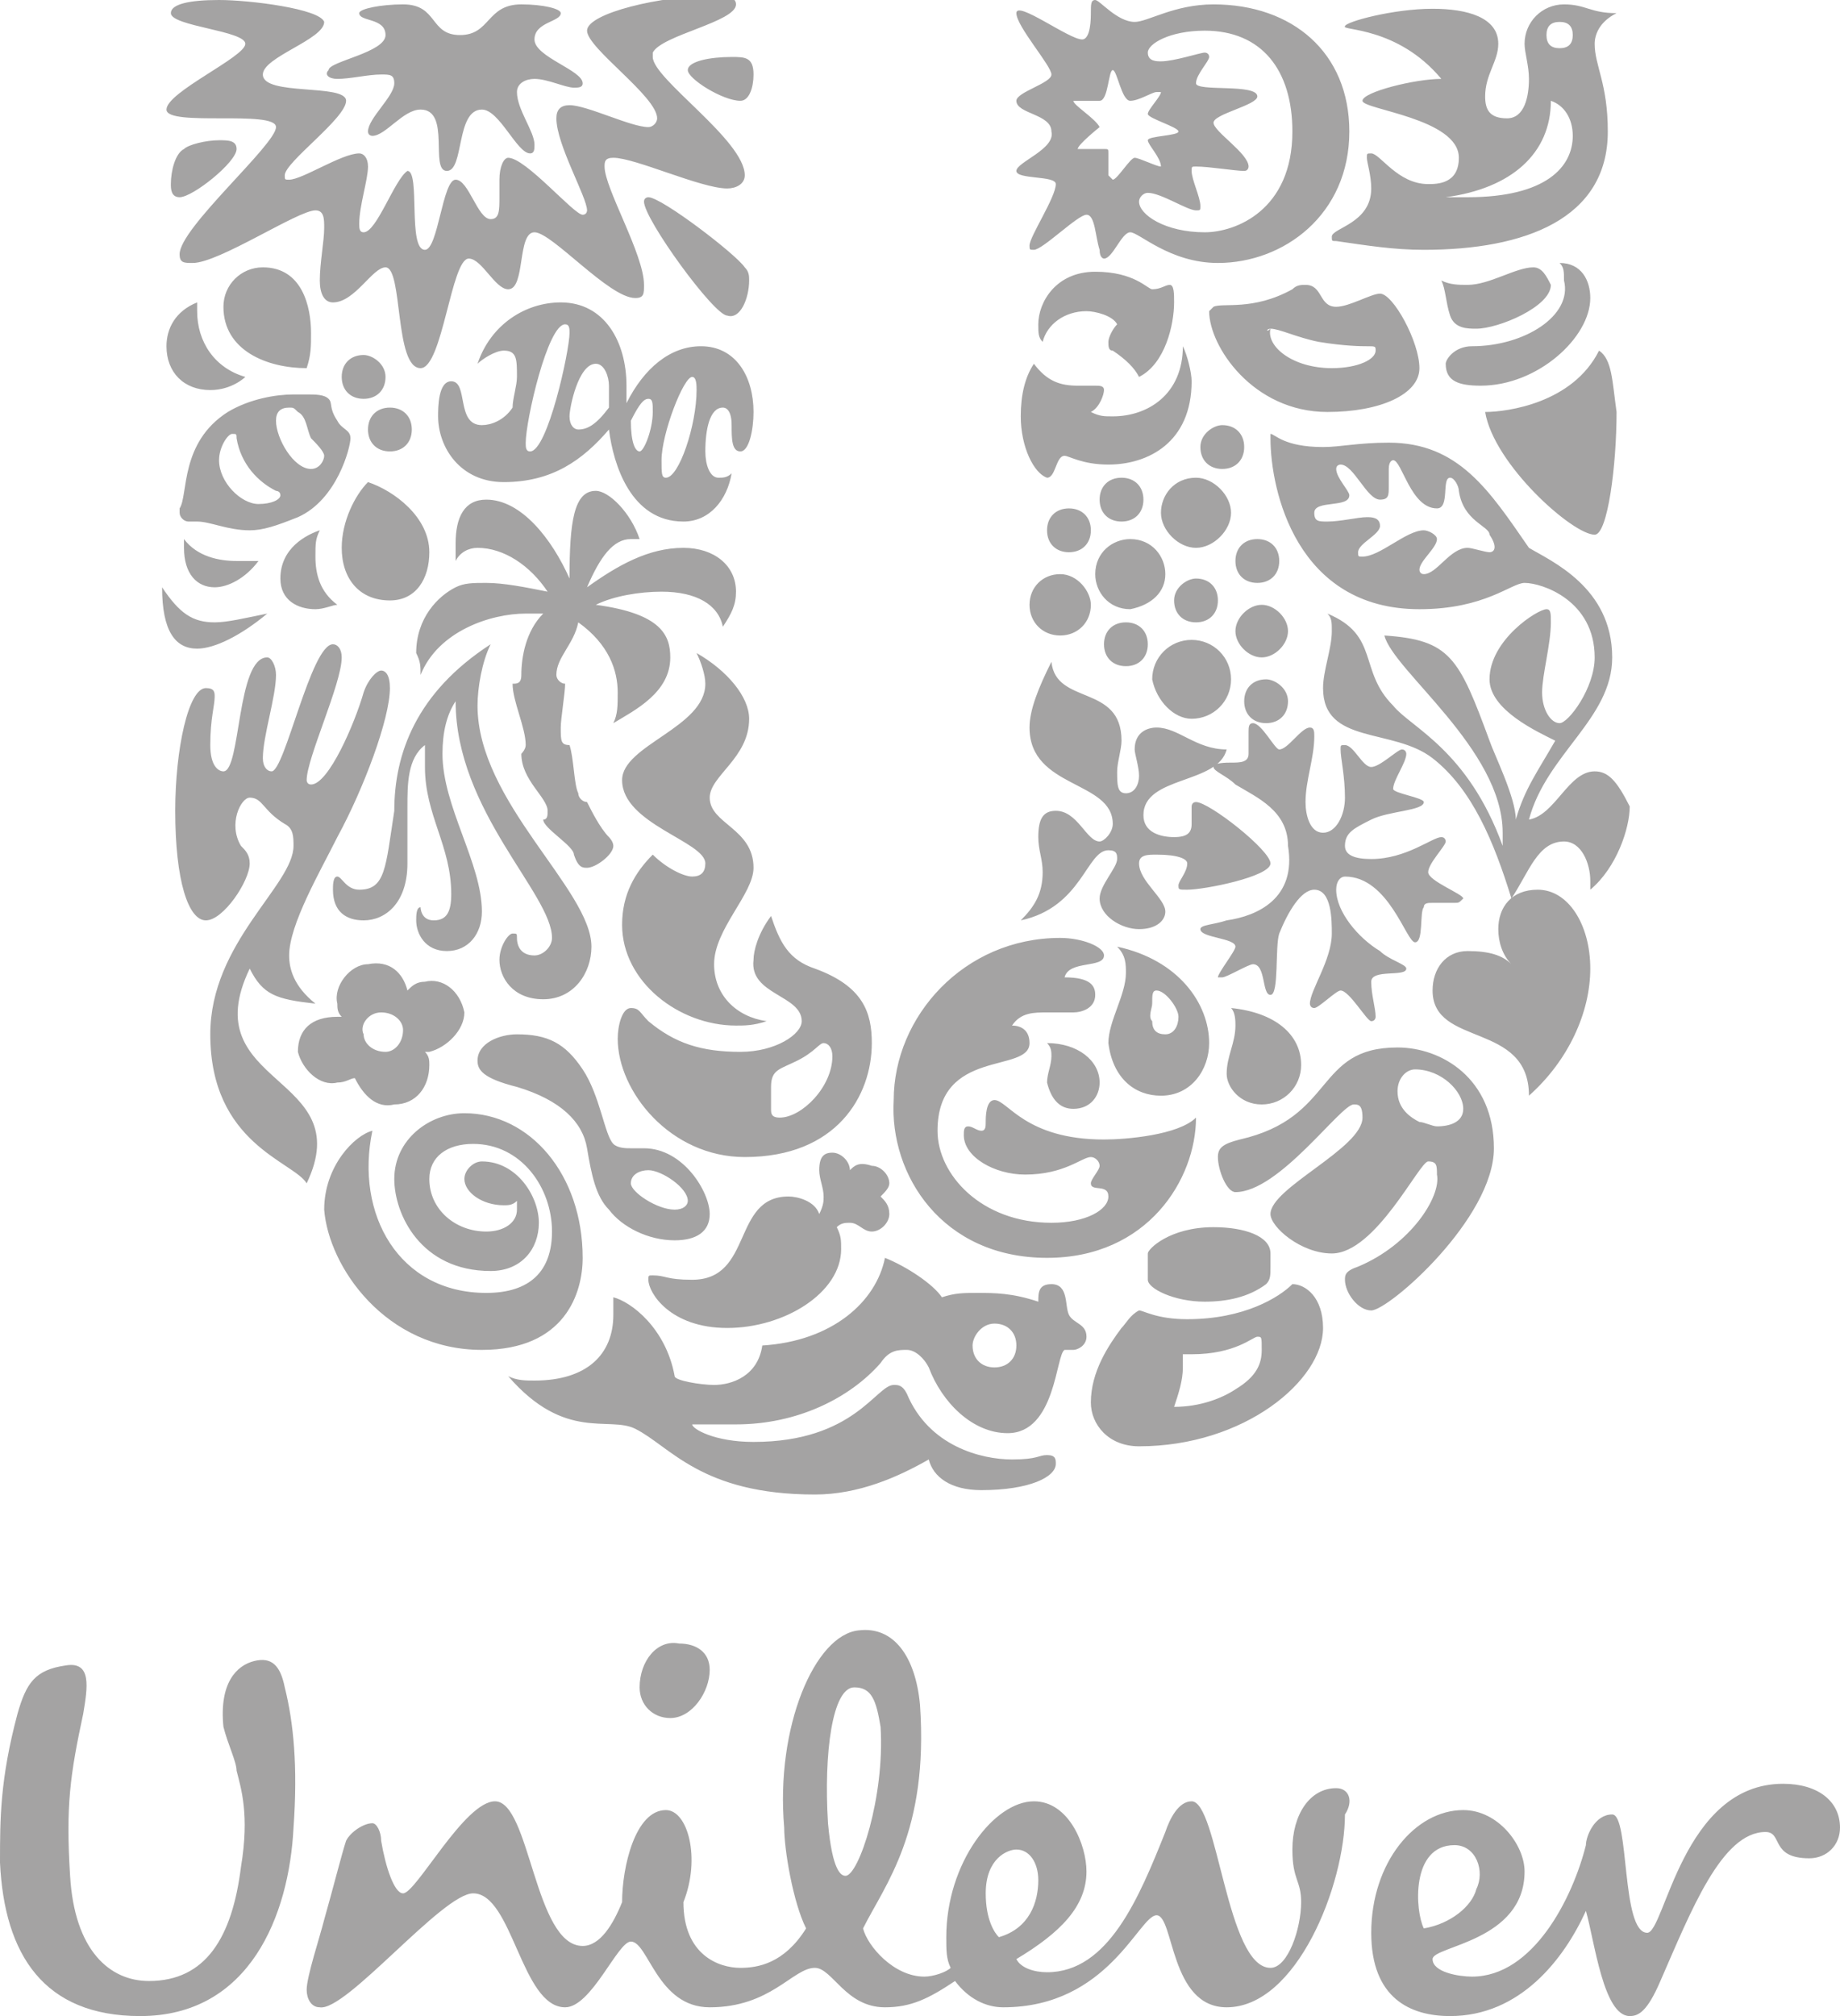 <?xml version="1.0" encoding="utf-8"?>
<!-- Generator: Adobe Illustrator 18.1.1, SVG Export Plug-In . SVG Version: 6.00 Build 0)  -->
<svg version="1.1" id="Layer_1" xmlns="http://www.w3.org/2000/svg" xmlns:xlink="http://www.w3.org/1999/xlink" x="0px" y="0px"
	 viewBox="0 0 42 46" enable-background="new 0 0 42 46" xml:space="preserve">
<g>
	<g>
		<path fill="#A4A3A3" d="M26.2,28.6v0.6c0,0.2,0.6,0.5,1.3,0.5c0.5,0,1-0.1,1.4-0.4c0.1-0.1,0.1-0.2,0.1-0.4v-0.3
			c0-0.4-0.6-0.6-1.3-0.6C26.7,28,26.2,28.5,26.2,28.6z M27.2,16.4c0.5,0,0.9-0.4,0.9-0.9c0-0.5-0.4-0.9-0.9-0.9
			c-0.5,0-0.9,0.4-0.9,0.9C26.4,16,26.8,16.4,27.2,16.4z M28.8,25.2c0.5,0,0.9-0.4,0.9-0.9c0-0.7-0.6-1.2-1.6-1.3
			c0.1,0.1,0.1,0.3,0.1,0.4c0,0.4-0.2,0.7-0.2,1.1C28,24.8,28.3,25.2,28.8,25.2z M25.1,11.4c0,0.3,0.2,0.5,0.5,0.5
			c0.3,0,0.5-0.2,0.5-0.5c0-0.3-0.2-0.5-0.5-0.5C25.3,10.9,25.1,11.1,25.1,11.4z M31,28.9c-0.3,0.1-0.3,0.2-0.3,0.3
			c0,0.3,0.3,0.7,0.6,0.7c0.4,0,2.8-2.1,2.8-3.7c0-1.6-1.2-2.3-2.2-2.3c-1.9,0-1.4,1.6-3.6,2.1c-0.4,0.1-0.5,0.2-0.5,0.4
			c0,0.3,0.2,0.8,0.4,0.8c1,0,2.4-2,2.7-2c0.1,0,0.2,0,0.2,0.3c0,0.7-2.1,1.6-2.1,2.2c0,0.3,0.7,0.9,1.4,0.9c1,0,2-2.1,2.2-2.1
			c0.2,0,0.2,0.1,0.2,0.3C32.9,27.3,32.2,28.4,31,28.9z M32.8,25.7c-0.1,0-0.3-0.1-0.4-0.1c-0.2-0.1-0.5-0.3-0.5-0.7
			c0-0.3,0.2-0.5,0.4-0.5c0.6,0,1.1,0.5,1.1,0.9C33.4,25.6,33.1,25.7,32.8,25.7z M35,6.1c-0.4,0-1,0.4-1.5,0.4c-0.2,0-0.4,0-0.6-0.1
			C33,6.6,33,6.9,33.1,7.2c0.1,0.3,0.4,0.3,0.6,0.3c0.5,0,1.7-0.5,1.7-1C35.3,6.3,35.2,6.1,35,6.1z M33.6,7.9
			c-0.4,0-0.6,0.3-0.6,0.4c0,0.4,0.3,0.5,0.8,0.5c1.3,0,2.5-1.1,2.5-2c0-0.4-0.2-0.8-0.7-0.8c0.1,0.1,0.1,0.2,0.1,0.4
			C35.9,7.2,34.8,7.9,33.6,7.9z M25.6,30.3c-0.3,0.4-0.7,1-0.7,1.7c0,0.5,0.4,1,1.1,1c2.4,0,4.2-1.5,4.2-2.7c0-0.7-0.4-1-0.7-1
			c-0.3,0.3-1.1,0.8-2.4,0.8c-0.7,0-1-0.2-1.1-0.2C25.8,30,25.7,30.2,25.6,30.3z M27,30.9h0.2c1,0,1.4-0.4,1.5-0.4
			c0.1,0,0.1,0,0.1,0.3c0,0.3-0.1,0.6-0.6,0.9c-0.3,0.2-0.8,0.4-1.4,0.4c0.1-0.3,0.2-0.6,0.2-0.9C27,31.1,27,31,27,30.9z M36.5,8
			c-0.6,1.2-2.1,1.4-2.6,1.4c0.2,1.2,2,2.8,2.5,2.8c0.3,0,0.5-1.6,0.5-2.8C36.8,8.7,36.8,8.2,36.5,8z M26.8,13.7
			c0,0.3,0.2,0.5,0.5,0.5c0.3,0,0.5-0.2,0.5-0.5c0-0.3-0.2-0.5-0.5-0.5C27.1,13.2,26.8,13.4,26.8,13.7z M36.4,17.6
			c-0.6,0-0.9,1-1.5,1.1c0.4-1.5,1.9-2.3,1.9-3.7c0-1.6-1.4-2.2-1.9-2.5c-0.9-1.3-1.6-2.4-3.2-2.4c-0.7,0-1.1,0.1-1.5,0.1
			c-0.9,0-1.1-0.3-1.2-0.3c0,0,0,0,0,0.1c0,1.2,0.6,3.9,3.4,3.9c1.5,0,2.1-0.6,2.4-0.6c0.4,0,1.6,0.4,1.6,1.7c0,0.7-0.6,1.5-0.8,1.5
			c-0.2,0-0.4-0.3-0.4-0.7c0-0.4,0.2-1.1,0.2-1.6c0-0.2,0-0.3-0.1-0.3c-0.2,0-1.3,0.7-1.3,1.6c0,0.7,1.1,1.2,1.5,1.4
			c-0.4,0.7-0.7,1.1-0.9,1.8c0-0.5-0.5-1.5-0.6-1.8c-0.7-1.9-0.9-2.3-2.4-2.4c0.2,0.8,2.7,2.6,2.7,4.5c0,0.1,0,0.3,0,0.3
			c-0.8-2.2-2.1-2.7-2.5-3.2c-0.8-0.8-0.3-1.6-1.5-2.1c0.1,0.1,0.1,0.2,0.1,0.4c0,0.4-0.2,0.9-0.2,1.3c0,1.3,1.6,0.9,2.5,1.6
			c0.9,0.7,1.4,1.9,1.8,3.2c0.4-0.6,0.6-1.3,1.2-1.3c0.4,0,0.6,0.5,0.6,0.9c0,0.1,0,0.1,0,0.2c0.6-0.5,0.9-1.4,0.9-1.9
			C36.9,17.8,36.7,17.6,36.4,17.6z M34,12.6c-0.1,0-0.4-0.1-0.5-0.1c-0.4,0-0.7,0.6-1,0.6c-0.1,0-0.1-0.1-0.1-0.1
			c0-0.2,0.4-0.5,0.4-0.7c0-0.1-0.2-0.2-0.3-0.2c-0.4,0-1,0.6-1.4,0.6c-0.1,0-0.1,0-0.1-0.1c0-0.2,0.5-0.4,0.5-0.6
			c0-0.2-0.2-0.2-0.3-0.2c-0.2,0-0.6,0.1-0.9,0.1c-0.2,0-0.3,0-0.3-0.2c0-0.3,0.8-0.1,0.8-0.4c0-0.1-0.3-0.4-0.3-0.6
			c0-0.1,0.1-0.1,0.1-0.1c0.3,0,0.6,0.8,0.9,0.8c0.2,0,0.2-0.1,0.2-0.3c0-0.2,0-0.3,0-0.4c0-0.2,0.1-0.2,0.1-0.2
			c0.2,0,0.4,1.1,1,1.1c0.3,0,0.1-0.7,0.3-0.7c0.1,0,0.2,0.2,0.2,0.3c0.1,0.7,0.7,0.8,0.7,1C34.2,12.5,34.1,12.6,34,12.6z M34.9,25
			c0.9-0.8,1.4-1.9,1.4-2.9c0-1-0.5-1.8-1.2-1.8c-0.6,0-0.9,0.4-0.9,0.9c0,0.3,0.1,0.6,0.3,0.8c-0.2-0.2-0.5-0.3-1-0.3
			c-0.5,0-0.8,0.4-0.8,0.9C32.7,23.9,34.9,23.3,34.9,25z M5.7,22.1c0.3,0.6,0.6,0.7,1.5,0.8c-0.5-0.4-0.6-0.8-0.6-1.1
			c0-0.7,0.7-1.9,1.1-2.7c0.6-1.1,1.2-2.7,1.2-3.4c0-0.3-0.1-0.4-0.2-0.4c-0.1,0-0.3,0.2-0.4,0.5c-0.2,0.7-0.8,2.1-1.2,2.1
			c-0.1,0-0.1-0.1-0.1-0.1c0-0.5,0.8-2.2,0.8-2.8c0-0.2-0.1-0.3-0.2-0.3c-0.5,0-1.1,2.9-1.4,2.9c-0.1,0-0.2-0.1-0.2-0.3
			c0-0.5,0.3-1.4,0.3-1.9c0-0.2-0.1-0.4-0.2-0.4c-0.7,0-0.6,2.6-1,2.6c-0.1,0-0.3-0.1-0.3-0.6c0-0.6,0.1-0.9,0.1-1.1
			c0-0.1,0-0.2-0.2-0.2c-0.4,0-0.7,1.4-0.7,2.8c0,1.6,0.3,2.5,0.7,2.5c0.4,0,1-0.9,1-1.3c0-0.2-0.1-0.3-0.2-0.4
			c-0.3-0.5,0-1.1,0.2-1.1c0.3,0,0.3,0.3,0.8,0.6c0.2,0.1,0.2,0.3,0.2,0.5c0,0.9-1.9,2.2-1.9,4.3c0,2.5,1.9,2.9,2.2,3.4
			C8.2,24.5,4.4,24.8,5.7,22.1z M27.2,8.7c0-0.2-0.1-0.6-0.2-0.8c0,1.1-0.8,1.6-1.6,1.6c-0.2,0-0.3,0-0.5-0.1
			c0.2-0.1,0.3-0.4,0.3-0.5c0-0.1-0.1-0.1-0.2-0.1c-0.1,0-0.3,0-0.4,0c-0.4,0-0.7-0.1-1-0.5c-0.2,0.3-0.3,0.7-0.3,1.2
			c0,0.7,0.3,1.3,0.6,1.4c0.2,0,0.2-0.5,0.4-0.5c0.1,0,0.4,0.2,1,0.2C26.2,10.6,27.2,10.1,27.2,8.7z M25.2,14.7
			c0,0.3,0.2,0.5,0.5,0.5c0.3,0,0.5-0.2,0.5-0.5c0-0.3-0.2-0.5-0.5-0.5C25.4,14.2,25.2,14.4,25.2,14.7z M24.2,13.1
			c-0.4,0-0.7,0.3-0.7,0.7c0,0.4,0.3,0.7,0.7,0.7c0.4,0,0.7-0.3,0.7-0.7C24.9,13.5,24.6,13.1,24.2,13.1z M24.4,11.6
			c-0.3,0-0.5,0.2-0.5,0.5c0,0.3,0.2,0.5,0.5,0.5c0.3,0,0.5-0.2,0.5-0.5C24.9,11.8,24.7,11.6,24.4,11.6z M26.5,25
			c0.7,0,1.1-0.6,1.1-1.2c0-0.9-0.7-1.9-2.1-2.2c0.2,0.2,0.2,0.4,0.2,0.6c0,0.5-0.4,1.1-0.4,1.6C25.4,24.6,25.9,25,26.5,25z
			 M26.3,22.9c0-0.2,0-0.3,0.1-0.3c0.2,0,0.5,0.4,0.5,0.6c0,0.2-0.1,0.4-0.3,0.4c-0.2,0-0.3-0.1-0.3-0.3
			C26.2,23.2,26.3,23,26.3,22.9z M26.6,13.1c0-0.4-0.3-0.8-0.8-0.8c-0.4,0-0.8,0.3-0.8,0.8c0,0.4,0.3,0.8,0.8,0.8
			C26.3,13.8,26.6,13.5,26.6,13.1z M28,21c-0.3,0.1-0.6,0.1-0.6,0.2c0,0.2,0.8,0.2,0.8,0.4c0,0.1-0.4,0.6-0.4,0.7c0,0,0,0,0.1,0
			c0.1,0,0.6-0.3,0.7-0.3c0.3,0,0.2,0.7,0.4,0.7c0.2,0,0.1-1.1,0.2-1.4c0.2-0.5,0.5-1,0.8-1c0.4,0,0.4,0.7,0.4,1
			c0,0.6-0.5,1.3-0.5,1.6c0,0,0,0.1,0.1,0.1c0.1,0,0.5-0.4,0.6-0.4c0.2,0,0.6,0.7,0.7,0.7c0.1,0,0.1-0.1,0.1-0.1
			c0-0.2-0.1-0.5-0.1-0.8c0-0.3,0.8-0.1,0.8-0.3c0-0.1-0.4-0.2-0.6-0.4c-0.5-0.3-1-0.9-1-1.4c0-0.2,0.1-0.3,0.2-0.3
			c1,0,1.4,1.5,1.6,1.5c0.2,0,0.1-0.7,0.2-0.8c0-0.1,0.1-0.1,0.2-0.1c0.2,0,0.4,0,0.5,0c0.1,0,0.1,0,0.2-0.1c0-0.1-0.8-0.4-0.8-0.6
			c0-0.2,0.4-0.6,0.4-0.7c0,0,0-0.1-0.1-0.1c-0.2,0-0.8,0.5-1.6,0.5c-0.4,0-0.6-0.1-0.6-0.3c0-0.3,0.2-0.4,0.6-0.6
			c0.4-0.2,1.2-0.2,1.2-0.4c0-0.1-0.7-0.2-0.7-0.3c0-0.2,0.3-0.6,0.3-0.8c0,0,0-0.1-0.1-0.1c-0.1,0-0.5,0.4-0.7,0.4
			c-0.2,0-0.4-0.5-0.6-0.5c-0.1,0-0.1,0-0.1,0.1c0,0.2,0.1,0.6,0.1,1.1c0,0.4-0.2,0.8-0.5,0.8c-0.3,0-0.4-0.4-0.4-0.7
			c0-0.5,0.2-1,0.2-1.5c0-0.1,0-0.2-0.1-0.2c-0.2,0-0.5,0.5-0.7,0.5c-0.1,0-0.4-0.6-0.6-0.6c-0.1,0-0.1,0.1-0.1,0.2
			c0,0.2,0,0.4,0,0.5c0,0.2-0.2,0.2-0.4,0.2c-0.1,0-0.4,0-0.4,0.1c0,0.1,0.3,0.2,0.5,0.4c0.5,0.3,1.2,0.6,1.2,1.4
			C29.6,20.5,28.7,20.9,28,21z M28.9,15.5c-0.3,0-0.5,0.2-0.5,0.5c0,0.3,0.2,0.5,0.5,0.5c0.3,0,0.5-0.2,0.5-0.5
			C29.4,15.7,29.1,15.5,28.9,15.5z M27.4,10.2c0,0.3,0.2,0.5,0.5,0.5c0.3,0,0.5-0.2,0.5-0.5c0-0.3-0.2-0.5-0.5-0.5
			C27.7,9.7,27.4,9.9,27.4,10.2z M28.7,12.3c-0.3,0-0.5,0.2-0.5,0.5c0,0.3,0.2,0.5,0.5,0.5c0.3,0,0.5-0.2,0.5-0.5
			C29.2,12.5,29,12.3,28.7,12.3z M25.3,7.8c0,0.1,0,0.2,0.1,0.2c0.3,0.2,0.5,0.4,0.6,0.6c0.6-0.3,0.8-1.2,0.8-1.7
			c0-0.2,0-0.4-0.1-0.4c-0.1,0-0.2,0.1-0.4,0.1c-0.1,0-0.4-0.4-1.3-0.4c-0.9,0-1.3,0.7-1.3,1.2c0,0.2,0,0.3,0.1,0.4
			c0.1-0.4,0.5-0.7,1-0.7c0.2,0,0.6,0.1,0.7,0.3C25.4,7.5,25.3,7.7,25.3,7.8z M30.3,9.4c1.2,0,2.1-0.4,2.1-1c0-0.6-0.6-1.7-0.9-1.7
			c-0.2,0-0.7,0.3-1,0.3c-0.4,0-0.3-0.5-0.7-0.5c-0.1,0-0.2,0-0.3,0.1c-0.9,0.5-1.6,0.3-1.8,0.4c0,0-0.1,0.1-0.1,0.1
			C27.6,7.9,28.6,9.4,30.3,9.4z M29,7.5c0.2,0,0.6,0.2,1.1,0.3c0.6,0.1,1,0.1,1.1,0.1c0.2,0,0.2,0,0.2,0.1c0,0.2-0.4,0.4-1,0.4
			C29.5,8.4,28.9,7.9,29,7.5C28.9,7.6,28.9,7.5,29,7.5z M28.8,13.8c-0.3,0-0.6,0.3-0.6,0.6c0,0.3,0.3,0.6,0.6,0.6
			c0.3,0,0.6-0.3,0.6-0.6C29.4,14.1,29.1,13.8,28.8,13.8z M26.5,11.7c0,0.4,0.4,0.8,0.8,0.8c0.4,0,0.8-0.4,0.8-0.8
			c0-0.4-0.4-0.8-0.8-0.8C26.8,10.9,26.5,11.3,26.5,11.7z M23.9,28.7c2.3,0,3.4-1.8,3.4-3.2c-0.4,0.4-1.6,0.5-2.1,0.5
			c-1.8,0-2.2-0.9-2.5-0.9c-0.2,0-0.2,0.4-0.2,0.5c0,0.1,0,0.2-0.1,0.2c-0.1,0-0.2-0.1-0.3-0.1c-0.1,0-0.1,0.1-0.1,0.2
			c0,0.5,0.7,0.9,1.4,0.9c0.9,0,1.3-0.4,1.5-0.4c0.1,0,0.2,0.1,0.2,0.2c0,0.1-0.2,0.3-0.2,0.4c0,0.2,0.4,0,0.4,0.3
			c0,0.3-0.5,0.6-1.3,0.6c-1.6,0-2.6-1.1-2.6-2.1c0-1.9,2.1-1.3,2.1-2c0-0.3-0.2-0.4-0.4-0.4c0.2-0.3,0.5-0.3,0.8-0.3
			c0.2,0,0.4,0,0.6,0c0.2,0,0.5-0.1,0.5-0.4c0-0.2-0.1-0.4-0.7-0.4c0.1-0.4,0.9-0.2,0.9-0.5c0-0.2-0.5-0.4-1-0.4
			c-2.2,0-3.8,1.8-3.8,3.7C20.3,26.8,21.5,28.7,23.9,28.7z M8.9,13.7c0.6,0,0.9-0.5,0.9-1.1c0-0.8-0.8-1.4-1.4-1.6
			c-0.3,0.3-0.6,0.9-0.6,1.5C7.8,13.2,8.2,13.7,8.9,13.7z M15.7,1.6c0,0.2,0.8,0.7,1.2,0.7c0.2,0,0.3-0.3,0.3-0.6
			c0-0.4-0.2-0.4-0.5-0.4C16.2,1.3,15.7,1.4,15.7,1.6z M4.2,12.3c0,0.1,0,0.1,0,0.2c0,0.6,0.3,0.9,0.7,0.9c0.3,0,0.7-0.2,1-0.6
			c-0.1,0-0.3,0-0.5,0C5,12.8,4.5,12.7,4.2,12.3z M8.4,9.8c0,0.3,0.2,0.5,0.5,0.5c0.3,0,0.5-0.2,0.5-0.5c0-0.3-0.2-0.5-0.5-0.5
			C8.6,9.3,8.4,9.5,8.4,9.8z M7.1,7.6C7.1,7,6.9,6.1,6,6.1c-0.5,0-0.9,0.4-0.9,0.9c0,1,1,1.4,1.9,1.4C7.1,8.1,7.1,7.9,7.1,7.6z
			 M18.3,23.3c0,0.3-0.6,0.7-1.4,0.7c-0.9,0-1.5-0.2-2.1-0.7c-0.2-0.2-0.2-0.3-0.4-0.3c-0.2,0-0.3,0.4-0.3,0.7
			c0,1.2,1.2,2.7,2.9,2.7c2.1,0,2.9-1.4,2.9-2.6c0-0.7-0.2-1.3-1.3-1.7c-0.6-0.2-0.8-0.6-1-1.2c-0.3,0.4-0.4,0.8-0.4,1
			C17.1,22.7,18.3,22.7,18.3,23.3z M18.8,23.8c0.1,0,0.2,0.1,0.2,0.3c0,0.7-0.7,1.4-1.2,1.4c-0.2,0-0.2-0.1-0.2-0.2
			c0-0.1,0-0.3,0-0.5c0-0.4,0.2-0.4,0.6-0.6C18.6,24,18.7,23.8,18.8,23.8z M8.3,8.1C8,8.1,7.8,8.3,7.8,8.6c0,0.3,0.2,0.5,0.5,0.5
			c0.3,0,0.5-0.2,0.5-0.5C8.8,8.3,8.5,8.1,8.3,8.1z M16.2,18.2c0-0.5,0.9-0.9,0.9-1.8c0-0.5-0.5-1.1-1.2-1.5
			c0.1,0.2,0.2,0.5,0.2,0.7c0,1-1.9,1.4-1.9,2.2c0,1,1.9,1.4,1.9,1.9c0,0.2-0.1,0.3-0.3,0.3c-0.2,0-0.6-0.2-0.9-0.5
			c-0.4,0.4-0.7,0.9-0.7,1.6c0,1.3,1.3,2.3,2.6,2.3c0.2,0,0.4,0,0.7-0.1c-0.7-0.1-1.2-0.6-1.2-1.3c0-0.8,0.9-1.6,0.9-2.2
			C17.2,18.9,16.2,18.8,16.2,18.2z M11.8,23.6c-0.4,0-0.9,0.2-0.9,0.6c0,0.2,0.1,0.4,0.9,0.6c1,0.3,1.5,0.8,1.6,1.4
			c0.1,0.6,0.2,1.1,0.5,1.4c0.3,0.4,0.9,0.7,1.5,0.7c0.5,0,0.8-0.2,0.8-0.6c0-0.5-0.6-1.5-1.5-1.5c-0.1,0-0.2,0-0.3,0
			c-0.1,0-0.3,0-0.4-0.1c-0.2-0.2-0.3-1.1-0.7-1.7C12.9,23.8,12.5,23.6,11.8,23.6z M14.8,26.7c0.3,0,0.9,0.4,0.9,0.7
			c0,0.1-0.1,0.2-0.3,0.2c-0.4,0-1-0.4-1-0.6C14.4,26.8,14.6,26.7,14.8,26.7z M19.4,26.7c0-0.2-0.2-0.4-0.4-0.4
			c-0.2,0-0.3,0.1-0.3,0.4c0,0.2,0.1,0.4,0.1,0.6c0,0.1,0,0.2-0.1,0.4c-0.1-0.3-0.5-0.4-0.7-0.4c-1.3,0-0.8,1.9-2.2,1.9
			c-0.6,0-0.6-0.1-0.9-0.1c-0.1,0-0.1,0-0.1,0.1c0,0.3,0.5,1.1,1.8,1.1c1.3,0,2.6-0.8,2.6-1.8c0-0.2,0-0.3-0.1-0.5
			c0.1-0.1,0.2-0.1,0.3-0.1c0.2,0,0.3,0.2,0.5,0.2c0.2,0,0.4-0.2,0.4-0.4c0-0.2-0.1-0.3-0.2-0.4c0.1-0.1,0.2-0.2,0.2-0.3
			c0-0.2-0.2-0.4-0.4-0.4C19.6,26.5,19.5,26.6,19.4,26.7z M11,9.7c-0.6,0-0.3-1-0.7-1c-0.3,0-0.3,0.6-0.3,0.8c0,0.7,0.5,1.5,1.5,1.5
			c1.1,0,1.8-0.5,2.4-1.2c0.1,0.8,0.5,2.1,1.7,2.1c0.6,0,1-0.5,1.1-1.1c-0.1,0.1-0.2,0.1-0.3,0.1c-0.2,0-0.3-0.3-0.3-0.6
			c0-0.5,0.1-1,0.4-1c0.1,0,0.2,0.1,0.2,0.4c0,0.3,0,0.6,0.2,0.6c0.2,0,0.3-0.5,0.3-0.9c0-0.8-0.4-1.5-1.2-1.5
			c-0.7,0-1.3,0.5-1.7,1.3c0-0.1,0-0.3,0-0.4c0-1-0.5-1.9-1.5-1.9c-0.8,0-1.6,0.5-1.9,1.4c0.1-0.1,0.4-0.3,0.6-0.3
			c0.3,0,0.3,0.2,0.3,0.6c0,0.2-0.1,0.5-0.1,0.7C11.5,9.6,11.2,9.7,11,9.7z M15.8,8.6c0.1,0,0.1,0.2,0.1,0.3c0,0.8-0.4,2-0.7,2
			c-0.1,0-0.1-0.1-0.1-0.4C15.1,9.9,15.6,8.6,15.8,8.6z M14.8,9.1c0.1,0,0.1,0.1,0.1,0.3c0,0.4-0.2,0.9-0.3,0.9
			c-0.1,0-0.2-0.2-0.2-0.7C14.6,9.2,14.7,9.1,14.8,9.1z M13.6,8.3c0.2,0,0.3,0.3,0.3,0.5c0,0.2,0,0.3,0,0.5
			c-0.3,0.4-0.5,0.5-0.7,0.5c-0.1,0-0.2-0.1-0.2-0.3C13,9.3,13.2,8.3,13.6,8.3z M12.9,7.4c0.1,0,0.1,0.1,0.1,0.2
			c0,0.4-0.5,2.7-0.9,2.7c-0.1,0-0.1-0.1-0.1-0.2C12,9.6,12.5,7.4,12.9,7.4z M8.2,20.3c-0.3,0-0.4-0.3-0.5-0.3
			c-0.1,0-0.1,0.2-0.1,0.3c0,0.5,0.3,0.7,0.7,0.7c0.5,0,1-0.4,1-1.3v-1.3c0-0.5,0-1.1,0.4-1.4c0,0.2,0,0.3,0,0.5
			c0,1.1,0.6,1.8,0.6,2.9c0,0.4-0.1,0.6-0.4,0.6c-0.3,0-0.3-0.3-0.3-0.3c-0.1,0-0.1,0.2-0.1,0.3c0,0.3,0.2,0.7,0.7,0.7
			c0.5,0,0.8-0.4,0.8-0.9c0-1.1-0.9-2.4-0.9-3.6c0-0.5,0.1-0.9,0.3-1.2c0,2.5,2.2,4.4,2.2,5.4c0,0.2-0.2,0.4-0.4,0.4
			c-0.3,0-0.4-0.2-0.4-0.4c0-0.1,0-0.1-0.1-0.1c-0.1,0-0.3,0.3-0.3,0.6c0,0.4,0.3,0.9,1,0.9c0.7,0,1.1-0.6,1.1-1.2
			c0-1.3-2.6-3.3-2.6-5.5c0-0.4,0.1-1,0.3-1.4c-1.7,1.1-2.2,2.5-2.2,3.8C8.8,19.8,8.8,20.3,8.2,20.3z M17.1,6.4c0-0.1,0-0.2-0.1-0.3
			c-0.2-0.3-1.9-1.6-2.2-1.6c0,0-0.1,0-0.1,0.1c0,0.4,1.6,2.6,1.9,2.6C16.9,7.3,17.1,6.8,17.1,6.4z M9.6,15.4c0.4-1,1.6-1.4,2.4-1.4
			c0.2,0,0.3,0,0.4,0c-0.4,0.4-0.5,1-0.5,1.4c0,0.2-0.1,0.2-0.2,0.2c0,0.4,0.3,1,0.3,1.4c0,0.1-0.1,0.2-0.1,0.2c0,0.6,0.6,1,0.6,1.3
			c0,0.1,0,0.2-0.1,0.2c0,0.2,0.7,0.6,0.7,0.8c0.1,0.3,0.2,0.3,0.3,0.3c0.2,0,0.6-0.3,0.6-0.5c0-0.1-0.1-0.2-0.1-0.2
			c-0.2-0.2-0.4-0.6-0.5-0.8c-0.1,0-0.2-0.1-0.2-0.2c-0.1-0.2-0.1-0.8-0.2-1.1c-0.2,0-0.2-0.1-0.2-0.4c0-0.2,0.1-0.8,0.1-1
			c-0.1,0-0.2-0.1-0.2-0.2c0-0.4,0.4-0.7,0.5-1.2c0.7,0.5,0.9,1.1,0.9,1.6c0,0.3,0,0.5-0.1,0.7c0.5-0.3,1.3-0.7,1.3-1.5
			c0-0.5-0.2-1-1.7-1.2c0.4-0.2,1-0.3,1.5-0.3c0.8,0,1.3,0.3,1.4,0.8c0.2-0.3,0.3-0.5,0.3-0.8c0-0.6-0.5-1-1.2-1
			c-0.8,0-1.5,0.4-2.2,0.9c0.3-0.7,0.6-1.1,1-1.1c0.1,0,0.1,0,0.2,0c-0.2-0.6-0.7-1.1-1-1.1c-0.5,0-0.6,0.7-0.6,2
			c-0.4-0.9-1.1-1.8-1.9-1.8c-0.5,0-0.7,0.4-0.7,1c0,0.1,0,0.3,0,0.4c0.1-0.2,0.3-0.3,0.5-0.3c0.6,0,1.2,0.4,1.6,1
			c-0.5-0.1-1-0.2-1.4-0.2c-0.3,0-0.5,0-0.7,0.1c-0.4,0.2-0.9,0.7-0.9,1.5C9.6,15.1,9.6,15.2,9.6,15.4z M5,3.2
			c-0.3,0-0.7,0.1-0.8,0.2C4,3.5,3.9,3.9,3.9,4.2c0,0.1,0,0.3,0.2,0.3c0.3,0,1.3-0.8,1.3-1.1C5.4,3.2,5.2,3.2,5,3.2z M17.4,30.7
			c-0.1,0.7-0.7,0.9-1.1,0.9c-0.3,0-0.9-0.1-0.9-0.2c-0.2-1.1-1-1.7-1.4-1.8c0,0.1,0,0.2,0,0.4c0,0.9-0.6,1.5-1.8,1.5
			c-0.2,0-0.4,0-0.6-0.1c1.3,1.5,2.3,0.9,2.9,1.2c0.8,0.4,1.5,1.5,4.1,1.5c1,0,1.9-0.4,2.6-0.8c0.1,0.4,0.5,0.7,1.2,0.7
			c1.1,0,1.7-0.3,1.7-0.6c0-0.1,0-0.2-0.2-0.2c-0.2,0-0.2,0.1-0.8,0.1h0c-0.7,0-1.9-0.3-2.4-1.5c-0.1-0.2-0.2-0.2-0.3-0.2
			c-0.4,0-0.9,1.3-3.2,1.3c-0.9,0-1.4-0.3-1.4-0.4c0,0,0,0,0.1,0c0.1,0,0.4,0,0.9,0c1.4,0,2.6-0.6,3.3-1.4c0.2-0.3,0.4-0.3,0.6-0.3
			c0.2,0,0.4,0.2,0.5,0.4c0.3,0.8,1,1.5,1.8,1.5c1.1,0,1.1-1.8,1.3-1.9c0,0,0.1,0,0.2,0c0.1,0,0.3-0.1,0.3-0.3
			c0-0.3-0.3-0.3-0.4-0.5c-0.1-0.2,0-0.7-0.4-0.7c-0.3,0-0.3,0.2-0.3,0.4c-0.6-0.2-1-0.2-1.4-0.2c-0.3,0-0.5,0-0.8,0.1
			c-0.2-0.3-0.8-0.7-1.3-0.9C20,29.7,19,30.6,17.4,30.7z M22.7,30.2c0.3,0,0.5,0.2,0.5,0.5c0,0.3-0.2,0.5-0.5,0.5
			c-0.3,0-0.5-0.2-0.5-0.5C22.2,30.5,22.4,30.2,22.7,30.2z M24.5,25.3c0.4,0,0.6-0.3,0.6-0.6c0-0.5-0.5-0.9-1.2-0.9
			C24,23.9,24,24,24,24.1c0,0.2-0.1,0.4-0.1,0.6C24,25.1,24.2,25.3,24.5,25.3z M4.8,8.9c0.5,0,0.8-0.3,0.8-0.3
			C4.9,8.4,4.5,7.8,4.5,7.1c0-0.1,0-0.1,0-0.2C4,7.1,3.8,7.5,3.8,7.9C3.8,8.5,4.2,8.9,4.8,8.9z M25.3,19.4c0.2,0,0.2,0.1,0.2,0.2
			c0,0.2-0.4,0.6-0.4,0.9c0,0.4,0.5,0.7,0.9,0.7c0.4,0,0.6-0.2,0.6-0.4c0-0.3-0.6-0.7-0.6-1.1c0-0.2,0.2-0.2,0.4-0.2
			c0.5,0,0.7,0.1,0.7,0.2c0,0.2-0.2,0.4-0.2,0.5c0,0.1,0,0.1,0.2,0.1c0.4,0,1.9-0.3,1.9-0.6c0-0.3-1.4-1.4-1.7-1.4
			c-0.1,0-0.1,0.1-0.1,0.1c0,0.1,0,0.2,0,0.4c0,0.2-0.1,0.3-0.4,0.3c-0.3,0-0.7-0.1-0.7-0.5c0-0.9,1.7-0.7,1.9-1.5
			c-0.7,0-1.1-0.5-1.6-0.5c-0.2,0-0.5,0.1-0.5,0.5c0,0.1,0.1,0.4,0.1,0.6s-0.1,0.4-0.3,0.4c-0.2,0-0.2-0.2-0.2-0.5
			c0-0.2,0.1-0.5,0.1-0.7c0-1.3-1.5-0.8-1.6-1.8c-0.3,0.6-0.5,1.1-0.5,1.5c0,1.4,1.9,1.2,1.9,2.2c0,0.2-0.2,0.4-0.3,0.4
			c-0.3,0-0.5-0.7-1-0.7c-0.3,0-0.4,0.2-0.4,0.6c0,0.3,0.1,0.5,0.1,0.8c0,0.5-0.2,0.8-0.5,1.1C24.7,20.7,24.8,19.4,25.3,19.4z
			 M4.5,14.8c0.4,0,1-0.3,1.6-0.8c-0.5,0.1-0.9,0.2-1.2,0.2c-0.5,0-0.8-0.2-1.2-0.8C3.7,14.4,4,14.8,4.5,14.8z M7.7,9.6
			C7.5,9.3,7.6,9.2,7.5,9.1C7.4,9,7.2,9,7,9C6.9,9,6.8,9,6.7,9c-0.4,0-1,0.1-1.5,0.4c-1.1,0.7-0.9,1.9-1.1,2.2c0,0,0,0.1,0,0.1
			c0,0.1,0.1,0.2,0.2,0.2c0.1,0,0.2,0,0.2,0c0.3,0,0.7,0.2,1.2,0.2c0.3,0,0.6-0.1,1.1-0.3C7.7,11.4,8,10.2,8,10
			C8,9.8,7.8,9.8,7.7,9.6z M5.9,11.5c-0.4,0-0.9-0.5-0.9-1c0-0.3,0.2-0.6,0.3-0.6c0.1,0,0.1,0,0.1,0.1c0.1,0.6,0.5,1,0.9,1.2
			c0,0,0.1,0,0.1,0.1C6.4,11.4,6.2,11.5,5.9,11.5z M7.1,10.7c-0.4,0-0.8-0.7-0.8-1.1c0-0.2,0.1-0.3,0.3-0.3c0.1,0,0.1,0,0.2,0.1
			C7,9.5,7,9.8,7.1,10c0.1,0.1,0.3,0.3,0.3,0.4C7.4,10.5,7.3,10.7,7.1,10.7z M23.2,3.9c0,0.2,0.9,0.1,0.9,0.3c0,0.3-0.6,1.2-0.6,1.4
			c0,0.1,0,0.1,0.1,0.1c0.2,0,1-0.8,1.2-0.8c0.2,0,0.2,0.5,0.3,0.8c0,0.2,0.1,0.2,0.1,0.2c0.2,0,0.4-0.6,0.6-0.6
			c0.2,0,0.9,0.7,2,0.7c1.5,0,3-1.1,3-3c0-1.8-1.3-2.9-3.1-2.9c-0.9,0-1.5,0.4-1.8,0.4C25.5,0.5,25.1,0,25,0c-0.1,0-0.1,0.1-0.1,0.3
			c0,0.1,0,0.6-0.2,0.6c-0.3,0-1.5-0.9-1.5-0.6c0,0.3,0.8,1.2,0.8,1.4c0,0.2-0.8,0.4-0.8,0.6c0,0.3,0.8,0.3,0.8,0.7
			C24.1,3.4,23.2,3.7,23.2,3.9z M27.5,0.7c1.3,0,2,0.9,2,2.3c0,1.8-1.3,2.3-2,2.3c-0.9,0-1.5-0.4-1.5-0.7c0-0.1,0.1-0.2,0.2-0.2
			c0.3,0,0.9,0.4,1.1,0.4c0.1,0,0.1,0,0.1-0.1c0-0.2-0.2-0.6-0.2-0.8c0-0.1,0-0.1,0.1-0.1c0.3,0,0.9,0.1,1.1,0.1
			c0.1,0,0.1-0.1,0.1-0.1c0-0.3-0.8-0.8-0.8-1c0-0.2,1-0.4,1-0.6c0-0.3-1.4-0.1-1.4-0.3c0-0.2,0.3-0.5,0.3-0.6
			c0-0.1-0.1-0.1-0.1-0.1c-0.1,0-0.7,0.2-1,0.2c-0.1,0-0.3,0-0.3-0.2C26.2,1,26.7,0.7,27.5,0.7z M24.5,2.3
			C24.5,2.3,24.5,2.3,24.5,2.3c0.2,0,0.4,0,0.6,0c0.2,0,0.2-0.7,0.3-0.7c0.1,0,0.2,0.7,0.4,0.7c0.2,0,0.5-0.2,0.6-0.2
			c0,0,0.1,0,0.1,0c0,0.1-0.3,0.4-0.3,0.5c0,0.1,0.7,0.3,0.7,0.4c0,0.1-0.7,0.1-0.7,0.2c0,0.1,0.3,0.4,0.3,0.6c0,0,0,0,0,0
			c-0.1,0-0.5-0.2-0.6-0.2c-0.1,0-0.4,0.5-0.5,0.5c0,0-0.1-0.1-0.1-0.1l0-0.5c0-0.1,0-0.1-0.1-0.1c-0.2,0-0.4,0-0.5,0
			c-0.1,0-0.1,0-0.1,0c0-0.1,0.5-0.5,0.5-0.5C25,2.7,24.5,2.4,24.5,2.3z M6.4,13.2c0,0.5,0.4,0.7,0.8,0.7c0.2,0,0.4-0.1,0.5-0.1
			c-0.4-0.3-0.5-0.7-0.5-1.1c0-0.3,0-0.4,0.1-0.6C7,12.2,6.4,12.5,6.4,13.2z M3.8,2.5c0,0.4,2.5,0,2.5,0.4c0,0.4-2.2,2.3-2.2,2.9
			C4.1,6,4.2,6,4.4,6C5,6,6.8,4.8,7.2,4.8c0.2,0,0.2,0.2,0.2,0.4c0,0.3-0.1,0.8-0.1,1.2c0,0.3,0.1,0.5,0.3,0.5
			c0.5,0,0.9-0.8,1.2-0.8c0.4,0,0.2,2.3,0.8,2.3c0.5,0,0.7-2.5,1.1-2.5c0.3,0,0.6,0.7,0.9,0.7c0.4,0,0.2-1.3,0.6-1.3
			c0.4,0,1.7,1.5,2.3,1.5c0.2,0,0.2-0.1,0.2-0.3c0-0.7-0.9-2.2-0.9-2.7c0-0.1,0-0.2,0.2-0.2c0.5,0,2,0.7,2.6,0.7
			c0.2,0,0.4-0.1,0.4-0.3c0-0.8-2.1-2.2-2.1-2.7c0,0,0,0,0-0.1c0.2-0.4,1.9-0.7,1.9-1.1c0-0.2-0.3-0.2-0.5-0.2
			c-1.2,0-2.9,0.4-2.9,0.8c0,0.4,1.6,1.5,1.6,2c0,0.1-0.1,0.2-0.2,0.2c-0.4,0-1.4-0.5-1.8-0.5c-0.2,0-0.3,0.1-0.3,0.3
			c0,0.6,0.7,1.8,0.7,2.1c0,0,0,0.1-0.1,0.1c-0.2,0-1.3-1.3-1.7-1.3c-0.1,0-0.2,0.2-0.2,0.5v0.4c0,0.3,0,0.5-0.2,0.5
			c-0.3,0-0.5-0.9-0.8-0.9c-0.3,0-0.4,1.6-0.7,1.6c-0.4,0-0.1-1.8-0.4-1.8C9,4.1,8.6,5.3,8.3,5.3c-0.1,0-0.1-0.1-0.1-0.2
			c0-0.4,0.2-1,0.2-1.3c0-0.2-0.1-0.3-0.2-0.3c-0.4,0-1.3,0.6-1.6,0.6c-0.1,0-0.1,0-0.1-0.1c0-0.3,1.4-1.3,1.4-1.7
			c0-0.4-1.9-0.1-1.9-0.6c0-0.4,1.4-0.8,1.4-1.2C7.3,0.2,5.7,0,5,0C4.3,0,3.9,0.1,3.9,0.3c0,0.3,1.7,0.4,1.7,0.7
			C5.6,1.3,3.8,2.1,3.8,2.5z M7.7,1.8c0.3,0,0.7-0.1,1-0.1c0.2,0,0.3,0,0.3,0.2C9,2.2,8.4,2.7,8.4,3c0,0.1,0.1,0.1,0.1,0.1
			c0.3,0,0.7-0.6,1.1-0.6c0.7,0,0.2,1.4,0.6,1.4c0.4,0,0.2-1.4,0.8-1.4c0.4,0,0.8,1,1.1,1c0.1,0,0.1-0.1,0.1-0.2
			c0-0.3-0.4-0.8-0.4-1.2c0-0.2,0.2-0.3,0.4-0.3c0.3,0,0.7,0.2,0.9,0.2c0.1,0,0.2,0,0.2-0.1c0-0.3-1.1-0.6-1.1-1
			c0-0.4,0.6-0.4,0.6-0.6c0-0.1-0.4-0.2-0.9-0.2c-0.8,0-0.7,0.7-1.4,0.7c-0.7,0-0.5-0.7-1.3-0.7c-0.5,0-1,0.1-1,0.2
			c0,0.2,0.6,0.1,0.6,0.5c0,0.4-1.3,0.6-1.3,0.8C7.4,1.7,7.5,1.8,7.7,1.8z M11,30.8c1.9,0,2.3-1.3,2.3-2.1c0-1.9-1.2-3.3-2.7-3.3
			C9.8,25.4,9,26,9,26.9c0,0.8,0.6,2.1,2.2,2.1c0.7,0,1.1-0.5,1.1-1.1c0-0.6-0.5-1.4-1.3-1.4c-0.2,0-0.4,0.2-0.4,0.4
			c0,0.3,0.4,0.6,0.9,0.6c0.1,0,0.2,0,0.3-0.1c0,0,0,0.1,0,0.2c0,0.3-0.3,0.5-0.7,0.5c-0.7,0-1.3-0.5-1.3-1.2c0-0.5,0.4-0.8,1-0.8
			c1.1,0,1.8,1,1.8,2c0,0.9-0.5,1.4-1.5,1.4c-2,0-3-1.8-2.6-3.7c-0.4,0.1-1.1,0.8-1.1,1.8C7.5,28.9,8.8,30.8,11,30.8z M6.8,24
			c0.1,0.4,0.5,0.8,0.9,0.7c0.2,0,0.3-0.1,0.4-0.1C8.3,25,8.6,25.3,9,25.2c0.5,0,0.8-0.4,0.8-0.9c0-0.1,0-0.2-0.1-0.3l0.1,0
			c0.4-0.1,0.8-0.5,0.8-0.9c-0.1-0.5-0.5-0.8-0.9-0.7c-0.2,0-0.3,0.1-0.4,0.2c-0.1-0.4-0.4-0.7-0.9-0.6c-0.4,0-0.8,0.5-0.7,0.9
			c0,0.1,0,0.2,0.1,0.3l-0.1,0C7.1,23.2,6.8,23.5,6.8,24z M8.7,23.1c0.3,0,0.5,0.2,0.5,0.4c0,0.3-0.2,0.5-0.4,0.5
			c-0.3,0-0.5-0.2-0.5-0.4C8.2,23.4,8.4,23.1,8.7,23.1z M32.9,1.8c-0.6,0-1.8,0.3-1.8,0.5c0,0.2,2.2,0.4,2.2,1.3
			c0,0.6-0.5,0.6-0.7,0.6c-0.7,0-1.1-0.7-1.3-0.7c-0.1,0-0.1,0-0.1,0.1c0,0.1,0.1,0.4,0.1,0.7c0,0.8-0.9,0.9-0.9,1.1
			c0,0.1,0,0.1,0.1,0.1c0.7,0.1,1.3,0.2,2,0.2c2.3,0,4.2-0.7,4.2-2.7c0-1.1-0.3-1.5-0.3-2c0-0.2,0.1-0.5,0.5-0.7
			c-0.6,0-0.7-0.2-1.2-0.2c-0.5,0-0.9,0.4-0.9,0.9c0,0.2,0.1,0.5,0.1,0.8c0,0.4-0.1,0.9-0.5,0.9c-0.4,0-0.5-0.2-0.5-0.5
			c0-0.5,0.3-0.8,0.3-1.2c0-0.6-0.7-0.8-1.5-0.8c-0.9,0-2,0.3-2,0.4C30.6,0.7,31.9,0.6,32.9,1.8z M35.6,0.5c0.2,0,0.3,0.1,0.3,0.3
			c0,0.2-0.1,0.3-0.3,0.3c-0.2,0-0.3-0.1-0.3-0.3C35.3,0.6,35.4,0.5,35.6,0.5z M35.4,2.3c0.3,0.1,0.5,0.4,0.5,0.8
			c0,0.7-0.6,1.4-2.4,1.4c-0.2,0-0.3,0-0.5,0C34.5,4.3,35.4,3.5,35.4,2.3z M40.7,40.7c-2.3,0-2.7,3.4-3.1,3.4
			c-0.6,0-0.4-2.7-0.8-2.7c-0.4,0-0.6,0.5-0.6,0.7c-0.3,1.2-1.2,3-2.6,3c-0.3,0-0.9-0.1-0.9-0.4c0-0.3,2.1-0.4,2.1-2
			c0-0.6-0.6-1.4-1.4-1.4c-1.1,0-2.1,1.2-2.1,2.8c0,1.5,0.9,1.9,1.8,1.9c1.6,0,2.6-1.3,3.1-2.4c0.2,0.7,0.4,2.4,1,2.4
			c0.2,0,0.4-0.1,0.7-0.8c0.7-1.6,1.4-3.4,2.4-3.4c0.4,0,0.1,0.6,1,0.6c0.4,0,0.7-0.3,0.7-0.7C42,41.1,41.5,40.7,40.7,40.7z
			 M33.2,42.1c0.5,0,0.7,0.6,0.5,1c-0.1,0.4-0.6,0.8-1.2,0.9C32.3,43.6,32.2,42.1,33.2,42.1z M14.6,38.5c0,0.4,0.3,0.7,0.7,0.7
			c0.5,0,0.9-0.6,0.9-1.1c0-0.4-0.3-0.6-0.7-0.6C15,37.4,14.6,37.9,14.6,38.5z M5.8,37.9c-0.4,0.1-0.8,0.5-0.7,1.5
			c0.1,0.4,0.3,0.8,0.3,1c0.1,0.4,0.3,1,0.1,2.2c-0.2,1.6-0.8,2.6-2.1,2.6c-0.9,0-1.7-0.7-1.8-2.4c-0.1-1.6,0-2.3,0.3-3.7
			C2,38.5,2.1,37.9,1.5,38c-0.7,0.1-0.9,0.4-1.1,1.1C0,40.6,0,41.5,0,42.5C0.1,44.6,1,46,3.2,46c2.5,0,3.4-2.3,3.5-4.3
			c0.1-1.4,0-2.4-0.2-3.2C6.4,38,6.2,37.8,5.8,37.9z M30.5,40.8c-0.6,0-1,0.6-1,1.4c0,0.7,0.2,0.7,0.2,1.2c0,0.6-0.3,1.5-0.7,1.5
			c-1,0-1.2-3.8-1.8-3.8c-0.3,0-0.5,0.4-0.6,0.7C26,43.3,25.3,45,23.9,45c-0.3,0-0.6-0.1-0.7-0.3c1-0.6,1.6-1.2,1.6-2
			c0-0.6-0.4-1.6-1.2-1.6c-0.9,0-2,1.4-2,3.1c0,0.3,0,0.5,0.1,0.7c-0.1,0.1-0.4,0.2-0.6,0.2c-0.7,0-1.3-0.7-1.4-1.1
			c0.5-1,1.5-2.2,1.3-5.1c-0.1-1.1-0.6-1.8-1.4-1.7c-1,0.1-1.9,2.2-1.7,4.5c0,0.5,0.2,1.7,0.5,2.3c-0.5,0.8-1.1,0.9-1.5,0.9
			c-0.5,0-1.3-0.3-1.3-1.5c0.4-1,0.1-2.1-0.4-2.1c-0.7,0-1,1.3-1,2.1c-0.2,0.5-0.5,1-0.9,1c-1.1,0-1.2-3.3-2-3.3
			c-0.7,0-1.8,2.1-2.1,2.1c-0.2,0-0.4-0.6-0.5-1.2c0-0.2-0.1-0.4-0.2-0.4c-0.2,0-0.5,0.2-0.6,0.4c-0.1,0.3-0.3,1.1-0.5,1.8
			c-0.1,0.4-0.4,1.3-0.4,1.6c0,0.2,0.1,0.4,0.3,0.4c0.6,0.1,2.8-2.6,3.5-2.6c0.9,0,1.1,2.6,2.1,2.6c0.6,0,1.2-1.5,1.5-1.5
			c0.4,0,0.6,1.5,1.8,1.5c1.4,0,1.9-0.9,2.4-0.9c0.4,0,0.7,0.9,1.6,0.9c0.6,0,1-0.2,1.6-0.6c0.3,0.4,0.7,0.6,1.1,0.6
			c2.4,0,3.1-2.1,3.5-2.1c0.4,0,0.3,2.1,1.6,2.1c1.6,0,2.7-2.8,2.7-4.4C30.9,41.1,30.8,40.8,30.5,40.8z M19.3,42.8
			c-0.1,0-0.3-0.1-0.4-1.2c-0.1-1.6,0.1-3.1,0.6-3.1c0.4,0,0.5,0.3,0.6,0.9C20.2,41,19.6,42.8,19.3,42.8z M22.8,44.2
			c-0.1-0.1-0.3-0.4-0.3-1c0-0.8,0.5-1,0.7-1c0.3,0,0.5,0.3,0.5,0.7C23.7,43.4,23.5,44,22.8,44.2z"/>
	</g>
</g>
</svg>
